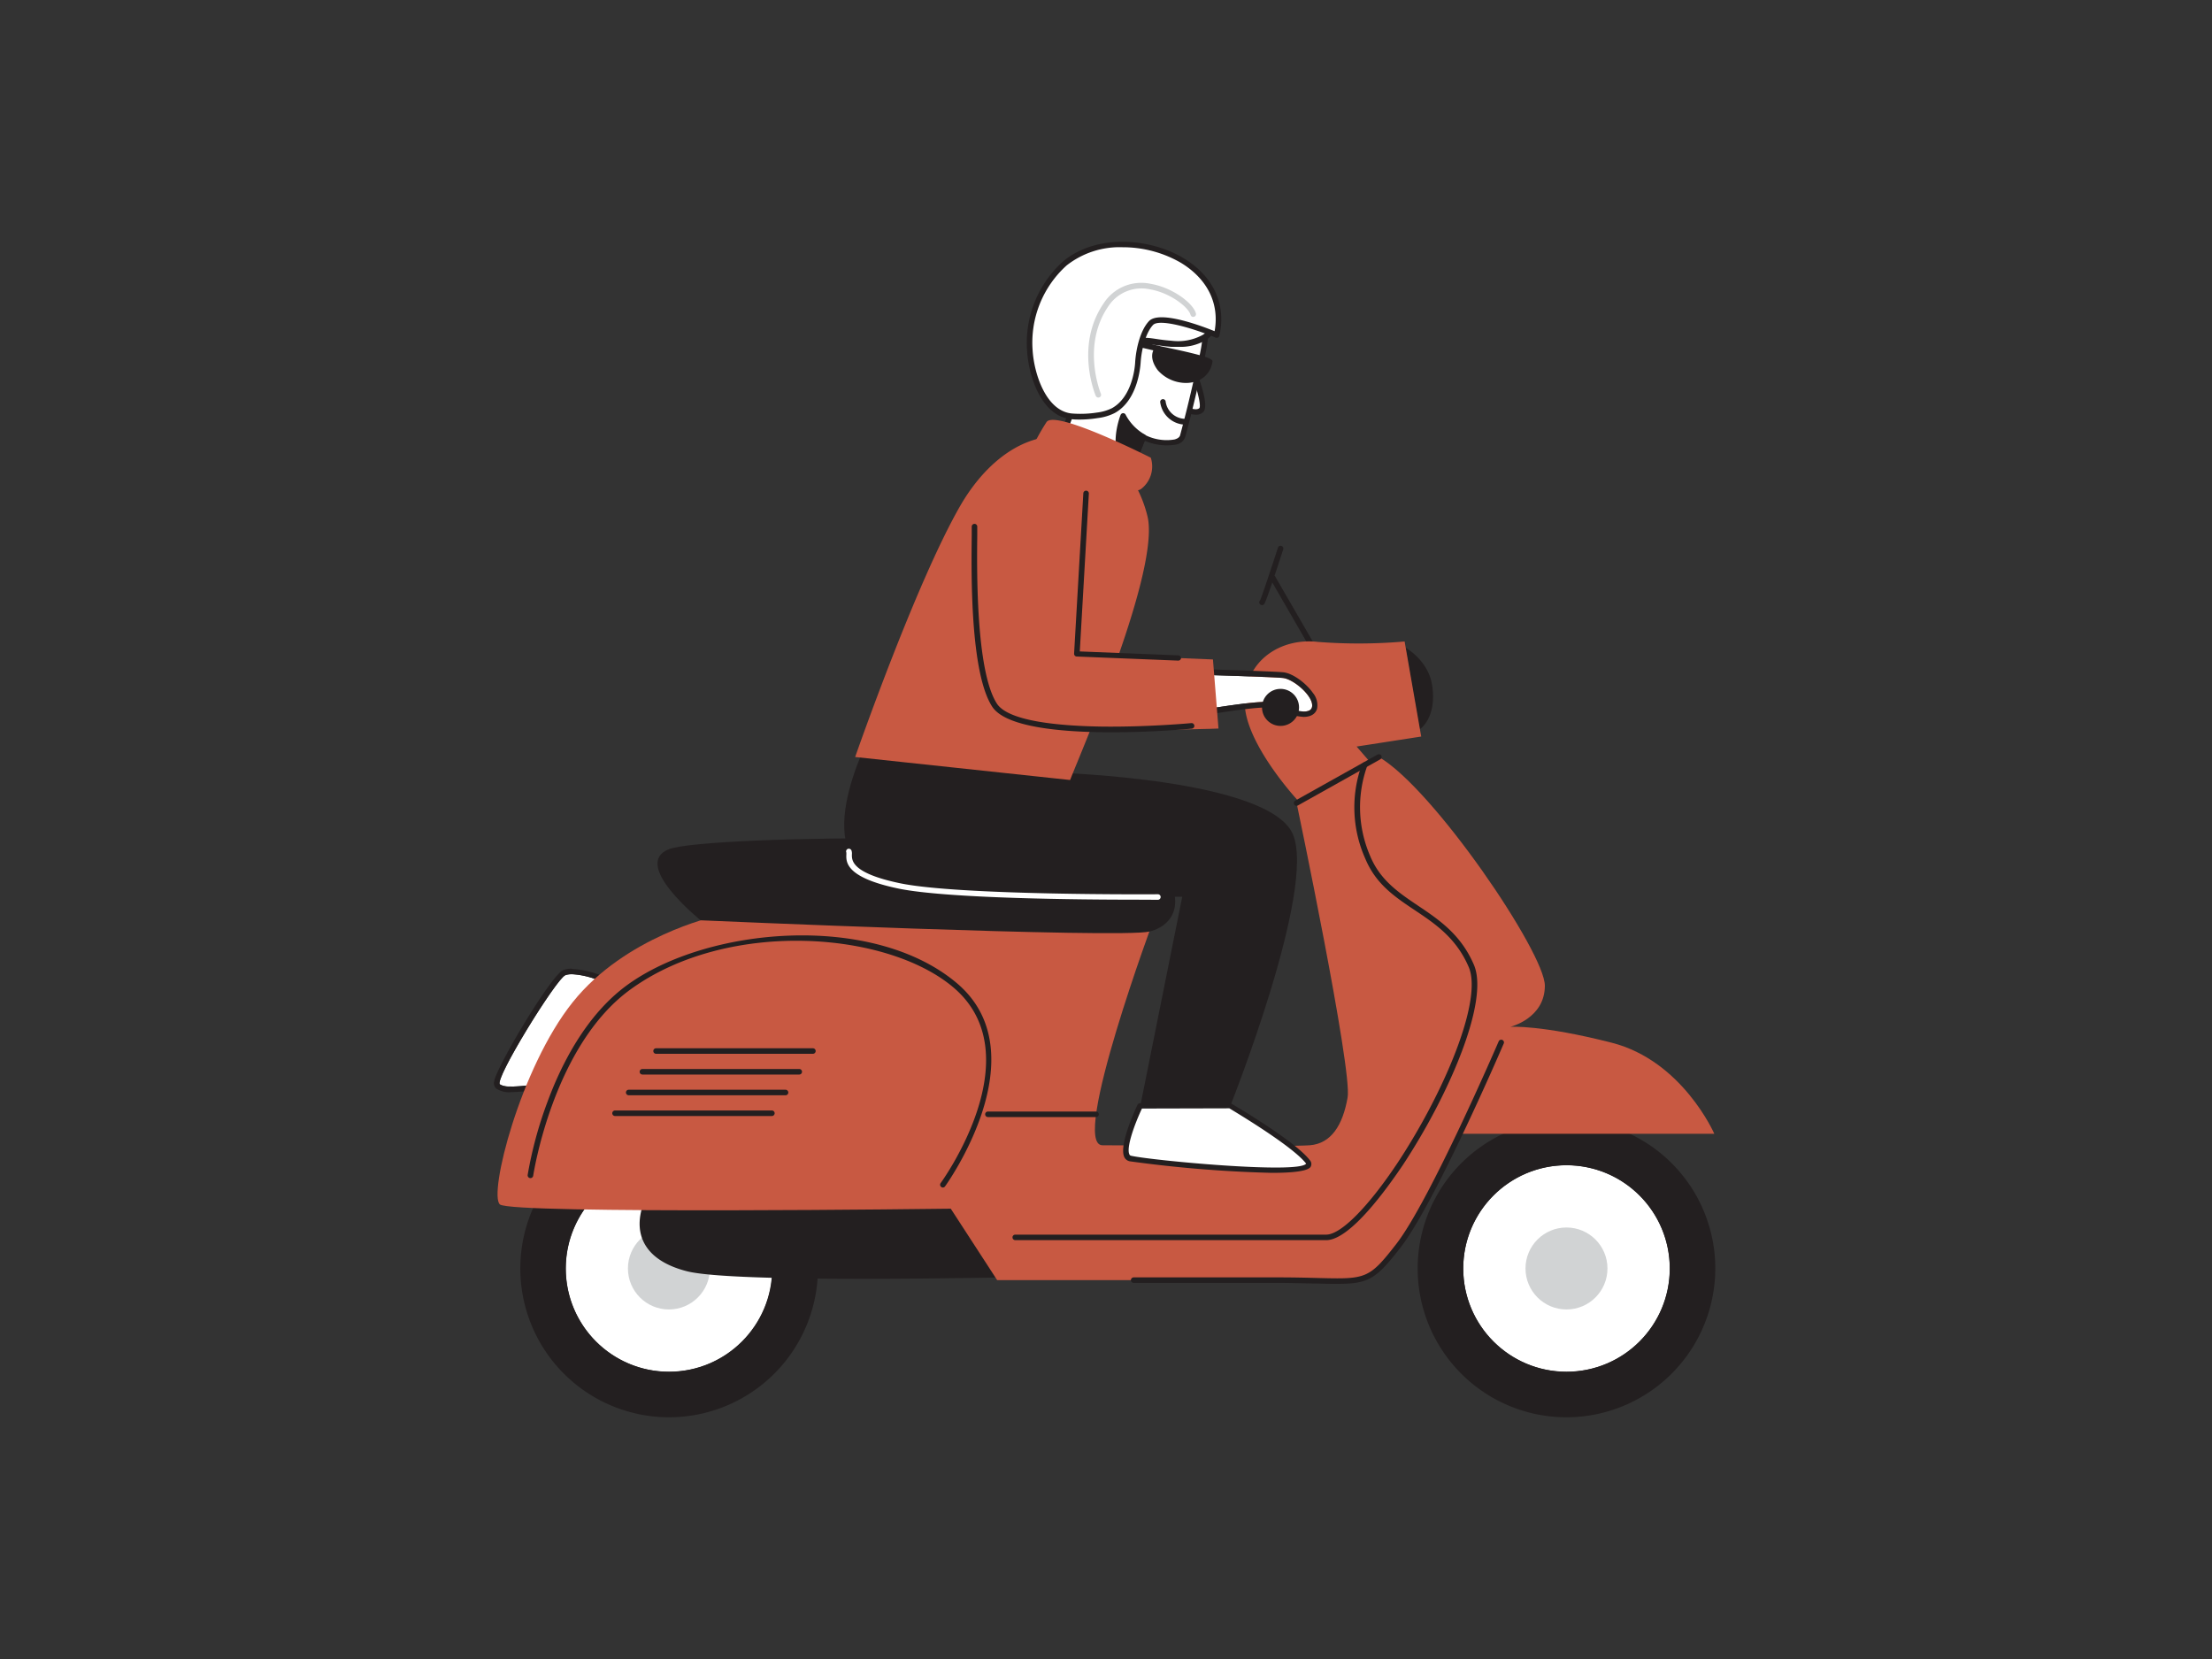 <svg xmlns="http://www.w3.org/2000/svg" viewBox="0 0 400 300"><rect x="0" y="0" width="400" height="300" fill="#333333" stroke="none"/><g id="_222_motorcycle_flatline" data-name="#222_motorcycle_flatline"><path d="M215.85,67.3s2.32,5.92,1.38,6.85-3.14-.3-3.14-.3" fill="#fff"/><path d="M216.24,75a5.62,5.62,0,0,1-2.39-.7.5.5,0,0,1-.2-.68.5.5,0,0,1,.68-.19c.61.33,2,.87,2.55.37.35-.43-.35-3.38-1.49-6.3a.5.5,0,0,1,.93-.37c.73,1.87,2.33,6.34,1.26,7.38A1.8,1.8,0,0,1,216.24,75Z" fill="#231f20"/><path d="M216.93,55.86c2.29,3.43.31,9-.52,12.76q-1.16,5.16-2.53,10.26c-.58,2.16-6.24,1-7.1.13l-5,12.66a35.59,35.59,0,0,1-6.62-4.15c-4.11-3.08-3.5-6.65-3.5-6.65,1.74-6.9,5.72-14.3,8.62-20.83a10.86,10.86,0,0,1,2.52-3.85,10.53,10.53,0,0,1,3.36-1.82c2.78-1,6-1.78,8.63-.39A5.67,5.67,0,0,1,216.93,55.86Z" fill="#fff"/><path d="M201.78,92.17a.63.63,0,0,1-.19,0,36.79,36.79,0,0,1-6.73-4.22c-4.3-3.23-3.72-7-3.7-7.13,1.33-5.24,3.86-10.64,6.32-15.86.81-1.74,1.61-3.44,2.34-5.09a11.22,11.22,0,0,1,2.65-4A11.24,11.24,0,0,1,206,53.9c2.43-.92,6-2,9-.37a6.29,6.29,0,0,1,2.33,2h0c2.05,3.08.91,7.63,0,11.28-.17.66-.33,1.28-.45,1.86-.77,3.43-1.62,6.9-2.53,10.29a2.11,2.11,0,0,1-1.67,1.43,10,10,0,0,1-5.68-.69l-4.77,12.11a.57.57,0,0,1-.27.28A.69.69,0,0,1,201.78,92.17Zm9.7-38.46a14.77,14.77,0,0,0-5.15,1.13,10.64,10.64,0,0,0-3.2,1.72,10.18,10.18,0,0,0-2.39,3.69c-.74,1.65-1.54,3.36-2.36,5.1C196,70.53,193.44,75.89,192.14,81c0,.09-.47,3.27,3.32,6.12a40.41,40.41,0,0,0,6,3.87l4.8-12.16a.49.49,0,0,1,.37-.31.51.51,0,0,1,.45.14,8.58,8.58,0,0,0,5.31.81q.83-.23,1-.72c.91-3.38,1.76-6.83,2.52-10.24.13-.59.29-1.23.46-1.89.86-3.47,1.94-7.78.14-10.48h0a5.23,5.23,0,0,0-2-1.72A6.51,6.51,0,0,0,211.48,53.71Z" fill="#231f20"/><path d="M214.35,76.29a4.14,4.14,0,0,1-4-3.56" fill="#fff"/><path d="M214.34,76.79a4.67,4.67,0,0,1-4.53-4,.5.5,0,0,1,.38-.6.49.49,0,0,1,.59.38,3.62,3.62,0,0,0,3.55,3.17.5.5,0,0,1,0,1Z" fill="#231f20"/><path d="M206.78,79a9.44,9.44,0,0,1-3.68-3.84s-2.7,7,1.47,9.43Z" fill="#231f20"/><path d="M204.57,85.1a.45.45,0,0,1-.25-.07c-4.48-2.66-1.8-9.74-1.68-10a.5.5,0,0,1,.93,0A8.89,8.89,0,0,0,207,78.57a.5.5,0,0,1,.22.62L205,84.78a.49.49,0,0,1-.31.29A.41.41,0,0,1,204.57,85.1Zm-1.34-8.65c-.5,1.84-1.13,5.54,1.11,7.38l1.82-4.61A10.74,10.74,0,0,1,203.23,76.45Z" fill="#231f20"/><path d="M218.74,65.45c.1-.47-9.36-2.43-9.36-2.43s-1.43,1.17.37,3.6S217.75,70.25,218.74,65.45Z" fill="#231f20"/><path d="M214.58,69.25a6.85,6.85,0,0,1-5.24-2.33c-2.05-2.78-.3-4.27-.28-4.28a.5.5,0,0,1,.42-.11c10,2.06,9.87,2.47,9.75,3h0a4.32,4.32,0,0,1-3.42,3.56A5.46,5.46,0,0,1,214.58,69.25Zm-5-5.68c-.22.34-.54,1.23.59,2.76a5.92,5.92,0,0,0,5.45,1.81,3.29,3.29,0,0,0,2.58-2.47C217.15,65.26,213.23,64.34,209.56,63.57Zm9.18,1.88h0Zm-.49-.1Z" fill="#231f20"/><line x1="209.38" y1="63.02" x2="205.9" y2="62.21" fill="#231f20"/><path d="M209.38,63.52h-.11l-3.48-.81a.5.5,0,1,1,.23-1l3.47.81a.5.5,0,0,1-.11,1Z" fill="#231f20"/><path d="M217.66,61.13a3.5,3.5,0,0,0,1.62-1.92,3.63,3.63,0,0,0-.41-2.57c-1.65-3.26-5.7-4.77-9.32-4.31a9.28,9.28,0,0,0-4.48,1.73c-1.76,1.35-4.09,5.55-1.33,7.12a7.46,7.46,0,0,0,3.22.44c1.64.1,3.26.43,4.9.55A9.68,9.68,0,0,0,217.66,61.13Z" fill="#fff"/><path d="M213.17,62.72c-.47,0-.92,0-1.35,0-.81-.06-1.62-.17-2.4-.27s-1.66-.23-2.49-.28l-.73,0a5.63,5.63,0,0,1-2.71-.48A2.91,2.91,0,0,1,202,59.2c-.14-2.1,1.53-4.57,2.8-5.53a9.7,9.7,0,0,1,4.72-1.84c4.14-.52,8.19,1.36,9.82,4.58a4.07,4.07,0,0,1,.45,2.93,4,4,0,0,1-1.84,2.22h0A9,9,0,0,1,213.17,62.72Zm-2.28-10a11.13,11.13,0,0,0-1.28.08,8.81,8.81,0,0,0-4.24,1.64c-1.08.83-2.51,3-2.4,4.67a1.88,1.88,0,0,0,1,1.62,4.88,4.88,0,0,0,2.22.35c.27,0,.53,0,.78,0,.86,0,1.73.16,2.56.28s1.56.2,2.34.26a9.3,9.3,0,0,0,5.51-1,3,3,0,0,0,1.4-1.63,3.13,3.13,0,0,0-.38-2.2A8.34,8.34,0,0,0,210.89,52.74Zm6.77,8.39h0Z" fill="#231f20"/><path d="M201.27,74.31l.2-.11c3-1.75,4.1-5.77,4.31-8.72.14-2.07.81-5.37,2.35-7,1.89-2,11.88,2.16,11.88,2.16,3.25-14.23-17.9-21-27.45-13a19.18,19.18,0,0,0-6.33,15.76c.27,4.33,2.5,11.52,7.66,11.9a20.54,20.54,0,0,0,4.57-.18A8.77,8.77,0,0,0,201.27,74.31Z" fill="#fff"/><path d="M195.38,75.87c-.51,0-1,0-1.52-.06-5.43-.39-7.84-7.6-8.13-12.36a19.81,19.81,0,0,1,6.5-16.17c6-5.05,15.8-4.25,21.85-.56,5.37,3.26,7.71,8.37,6.42,14a.48.48,0,0,1-.26.33.48.48,0,0,1-.42,0c-4-1.68-10.19-3.5-11.32-2.28-1.32,1.41-2.07,4.39-2.23,6.71-.1,1.58-.75,6.9-4.54,9.12l-.22.12a9.23,9.23,0,0,1-3,.88A20.82,20.82,0,0,1,195.38,75.87ZM203,44.71A15.49,15.49,0,0,0,192.88,48a18.79,18.79,0,0,0-6.15,15.35c.26,4.24,2.45,11.08,7.2,11.43a19.57,19.57,0,0,0,4.46-.18,8.34,8.34,0,0,0,2.65-.77h0l.18-.1c3.37-2,4-6.87,4.06-8.33.16-2.32.9-5.63,2.48-7.32,1.86-2,9.33.78,11.88,1.81.9-5-1.29-9.44-6.08-12.36A21,21,0,0,0,203,44.71Z" fill="#231f20"/><path d="M198.61,71.89a.51.51,0,0,1-.46-.31c-.16-.37-3.75-9.11,1.4-16.69a8.1,8.1,0,0,1,8.56-3.56c3.9.67,7.65,3.47,8.15,5.35a.5.5,0,0,1-.36.61.5.5,0,0,1-.61-.35c-.37-1.39-3.69-4-7.35-4.62a7.17,7.17,0,0,0-7.56,3.13c-4.85,7.13-1.34,15.66-1.31,15.74a.5.5,0,0,1-.26.66A.71.71,0,0,1,198.61,71.89Z" fill="#d1d3d4"/><path d="M237.94,118.45a.51.51,0,0,1-.44-.25l-7.73-13.39a.5.5,0,1,1,.86-.5l7.74,13.39a.49.49,0,0,1-.18.68A.47.47,0,0,1,237.94,118.45Z" fill="#231f20"/><path d="M228.22,109.42a.54.54,0,0,1-.36-.14.51.51,0,0,1,0-.71c.24-.42,2.11-6.07,3.23-9.52a.5.5,0,1,1,.95.31c-3.09,9.53-3.36,9.81-3.47,9.92A.52.52,0,0,1,228.22,109.42Z" fill="#231f20"/><path d="M254.15,117.1s4.15,2.32,4.83,6.8c.92,6-2.27,8-2.27,8Z" fill="#231f20"/><path d="M107.55,177s-3.69-1.3-5.32-.65S89.35,195.2,90.4,196.09s6.32,0,6.32,0Z" fill="#fff"/><path d="M103.41,176.17a15.43,15.43,0,0,1,4.14.83L96.72,196.09a30.3,30.3,0,0,1-4.22.4,3.69,3.69,0,0,1-2.1-.4c-1.05-.89,10.19-19.09,11.83-19.74a3.22,3.22,0,0,1,1.18-.18m0-1a4.16,4.16,0,0,0-1.55.25c-2.18.86-12,17.37-12.5,20.1a1.33,1.33,0,0,0,.39,1.33,4.19,4.19,0,0,0,2.75.64,32.36,32.36,0,0,0,4.39-.41l.47-.08.23-.42,10.83-19.09.59-1-1.13-.4a16.58,16.58,0,0,0-4.47-.88Z" fill="#231f20"/><circle cx="120.96" cy="229.38" r="26.41" fill="#231f20"/><path d="M121,256.29a26.91,26.91,0,1,1,26.91-26.91A26.94,26.94,0,0,1,121,256.29Zm0-52.82a25.91,25.91,0,1,0,25.91,25.91A25.94,25.94,0,0,0,121,203.47Z" fill="#231f20"/><circle cx="120.96" cy="229.38" r="18.67" fill="#fff"/><path d="M121,210.71a18.68,18.68,0,1,1-18.68,18.67A18.67,18.67,0,0,1,121,210.71m0-1a19.68,19.68,0,1,0,19.67,19.67A19.7,19.7,0,0,0,121,209.71Z" fill="#231f20"/><circle cx="120.96" cy="229.38" r="7.41" fill="#d1d3d4"/><path d="M128.37,206.25c-10.12,4.46-19.43,19.17-4.08,23.13,8.75,2.26,60.7,1,60.7,1l-11.8-21S138.22,201.9,128.37,206.25Z" fill="#231f20"/><path d="M156,231.25c-13.54,0-27.59-.28-31.83-1.38-6.62-1.71-8.26-5.23-8.48-7.89-.5-6.17,6-13.35,12.48-16.19h0c9.88-4.37,43.7,2.85,45.13,3.16a.51.51,0,0,1,.33.24l11.8,21a.55.55,0,0,1,0,.5.53.53,0,0,1-.43.25C183.91,230.93,170.24,231.25,156,231.25Zm-18-25.86c-4,0-7.34.37-9.47,1.31h0c-6,2.65-12.34,9.54-11.88,15.2.27,3.34,2.94,5.76,7.73,7,8,2.06,53,1.17,59.73,1l-11.28-20.05C170.58,209.4,151.12,205.39,138,205.39Zm-9.67.86h0Z" fill="#231f20"/><circle cx="283.27" cy="229.38" r="26.41" fill="#231f20"/><path d="M283.27,256.29a26.91,26.91,0,1,1,26.91-26.91A26.94,26.94,0,0,1,283.27,256.29Zm0-52.82a25.91,25.91,0,1,0,25.91,25.91A25.95,25.95,0,0,0,283.27,203.47Z" fill="#231f20"/><circle cx="283.27" cy="229.38" r="18.67" fill="#fff"/><path d="M283.27,210.71a18.68,18.68,0,1,1-18.67,18.67,18.67,18.67,0,0,1,18.67-18.67m0-1A19.68,19.68,0,1,0,303,229.38a19.7,19.7,0,0,0-19.68-19.67Z" fill="#231f20"/><circle cx="283.27" cy="229.38" r="7.41" fill="#d1d3d4"/><path d="M249.34,136.89l-14.87,8.33s10.11,48.19,9.22,53.25-3,8.33-6.84,8.63-31.54,0-37.49,0,9.46-41.35,9.46-41.35H129.15s-16.06,3.57-25.58,15.47S88.31,216,90.4,217.8s81.53.77,81.53.77l8.39,12.92H244c9.52,0,19.93-26.47,19.93-26.47H310s-5.75-13.19-18.54-16.46-18.35-2.88-18.35-2.88,6.25-1.49,6.25-7.44S259.16,142.54,249.34,136.89Z" fill="#c85942"/><path d="M126.7,166.42S114,156.23,121,153.55s82.15-3.27,87.86,2.38,4.23,11.23-1,12.52S126.7,166.42,126.7,166.42Z" fill="#231f20"/><path d="M236.55,146.56c-.6-.15-11.47-11.75-11.46-19.49s6.65-11.75,13.14-11A95.27,95.27,0,0,0,254,116l3,17.19L245.32,135l3.87,4.47Z" fill="#c85942"/><path d="M194.15,136.06c-1-.2-35.94-4.79-35.94-4.79s-12.42,22.16-.12,27,55.7,3.88,55.7,3.88L206.2,200h16.27s15.66-39.27,11.3-49.19-42.42-11.07-42.42-11.07Z" fill="#231f20"/><path d="M154.64,136.89s10.9-31.34,19-45.42c3.69-6.4,9.76-12.46,17.6-12.62,3.47-.07,6.41.42,9.07,2.73a22.57,22.57,0,0,1,7.2,11.82c2.27,9.65-11.87,42.17-14,47.65Z" fill="#c85942"/><path d="M216.32,122s13.68.4,15.67.6,5.75,3.48,5.25,5.31-5.66-.12-7.14-.85-14.56,1.61-14.56,1.61Z" fill="#fff"/><path d="M216.32,122s13.68.4,15.67.6,5.75,3.48,5.25,5.31c-.15.55-.73.76-1.5.76a16.51,16.51,0,0,1-5.64-1.61,3.13,3.13,0,0,0-1.17-.14c-3.61,0-13.39,1.75-13.39,1.75l.78-6.67m-.89-1-.11.91-.78,6.66-.16,1.34,1.33-.23c.1,0,9.74-1.74,13.22-1.74a3.62,3.62,0,0,1,.77,0,17.06,17.06,0,0,0,6,1.7c1.79,0,2.32-.94,2.47-1.5a3.46,3.46,0,0,0-.75-2.83c-1.14-1.66-3.57-3.56-5.37-3.74-2-.2-15.18-.58-15.74-.6l-.92,0Z" fill="#231f20"/><path d="M170.5,214.74a.46.46,0,0,1-.29-.1.5.5,0,0,1-.11-.7c.17-.23,16.8-23.17,2.26-35.42-12.12-10.21-40.87-12.3-58.37.42C100,189.07,96.46,212.37,96.42,212.61a.5.5,0,1,1-1-.15A72.56,72.56,0,0,1,99,199.25c2.44-6.63,6.93-15.68,14.41-21.12C128,167.52,157.85,165,173,177.76s-1.93,36.54-2.1,36.77A.49.49,0,0,1,170.5,214.74Z" fill="#231f20"/><path d="M198.2,202H178.65a.5.5,0,0,1-.5-.5.5.5,0,0,1,.5-.5H198.2a.5.5,0,0,1,.5.5A.5.5,0,0,1,198.2,202Z" fill="#231f20"/><path d="M239.82,224.26H183.59a.51.51,0,0,1-.5-.5.5.5,0,0,1,.5-.5h56.23c2.65,0,7.61-5,13-13.12,8.3-12.61,15.35-29.24,12.77-35.27-2.24-5.22-6-7.78-9.72-10.26s-7.09-4.76-9-9.38a22.7,22.7,0,0,1-.57-17.06.5.5,0,1,1,.91.41,22.16,22.16,0,0,0,.58,16.26c1.82,4.35,5.14,6.58,8.66,8.95,3.8,2.55,7.73,5.2,10.08,10.68,2.82,6.58-4.52,23.57-12.86,36.22C250.91,214.77,244.18,224.26,239.82,224.26Z" fill="#231f20"/><path d="M241.85,232.16c-1,0-2.23,0-3.62-.06-1.88,0-4.22-.11-7-.11H205a.5.5,0,0,1-.5-.5.51.51,0,0,1,.5-.5h26.18c2.83,0,5.18.06,7.07.11,8.76.22,9.28.23,14.22-6.12,6.11-7.85,18.39-36.33,18.52-36.62a.5.5,0,1,1,.91.4c-.5,1.17-12.46,28.88-18.64,36.83C248.84,231.29,247.49,232.16,241.85,232.16Z" fill="#231f20"/><path d="M206.2,200s-4.31,8.92-1.78,9.52,34.68,4.05,32.13.63S222.47,200,222.47,200Z" fill="#fff"/><path d="M230,212.09A228.2,228.2,0,0,1,204.3,210a1.38,1.38,0,0,1-1-.78c-1-2.18,2.05-8.7,2.4-9.44a.51.51,0,0,1,.45-.28h16.27a.45.45,0,0,1,.25.07c.47.27,11.64,6.82,14.23,10.28A1,1,0,0,1,237,211C236.5,211.79,233.74,212.09,230,212.09Zm-23.5-11.63c-1.25,2.65-2.88,7-2.27,8.29a.39.39,0,0,0,.28.24c3.46.82,30.35,3.36,31.68,1.43-2.39-3.13-12.67-9.25-13.88-10Z" fill="#231f20"/><path d="M196.53,91.25l-1.82,27,24.63,1,1,12.49s-33.51,1.5-40.46-4.21S177.49,94,181.26,90.06,197.11,82.78,196.53,91.25Z" fill="#c85942"/><path d="M147,190.56H118.64a.5.5,0,1,1,0-1H147a.5.5,0,0,1,0,1Z" fill="#231f20"/><path d="M144.53,194.31H116.17a.5.5,0,0,1,0-1h28.36a.5.5,0,1,1,0,1Z" fill="#231f20"/><path d="M142.05,198.06H113.69a.51.51,0,0,1-.5-.5.5.5,0,0,1,.5-.5h28.36a.5.5,0,0,1,.5.5A.5.5,0,0,1,142.05,198.06Z" fill="#231f20"/><path d="M139.58,201.81H111.22a.5.5,0,0,1-.5-.5.5.5,0,0,1,.5-.5h28.36a.5.5,0,0,1,.5.5A.5.5,0,0,1,139.58,201.81Z" fill="#231f20"/><path d="M234.47,145.72a.49.49,0,0,1-.44-.26.5.5,0,0,1,.19-.68l14.88-8.33a.51.51,0,0,1,.68.19.5.5,0,0,1-.2.68l-14.87,8.33A.44.44,0,0,1,234.47,145.72Z" fill="#231f20"/><circle cx="231.56" cy="127.92" r="3.35" fill="#231f20"/><path d="M213.05,119.46h0l-18.34-.74a.48.48,0,0,1-.35-.16.53.53,0,0,1-.13-.36l1.67-29a.5.5,0,1,1,1,.06l-1.64,28.54,17.83.71a.51.51,0,0,1,.48.52A.5.5,0,0,1,213.05,119.46Z" fill="#231f20"/><path d="M201,132.42c-8.95,0-19.16-.88-21.59-4.65-4-6.2-3.77-24.21-3.69-31,0-.65,0-1.17,0-1.54a.5.5,0,1,1,1,0c0,.37,0,.9,0,1.55-.07,6.06-.28,24.49,3.54,30.44,1.67,2.6,8.25,4,19,4.17,8.25.1,16.09-.62,16.17-.63a.5.5,0,1,1,.09,1C215,131.82,208.45,132.42,201,132.42Z" fill="#231f20"/><path d="M208.1,82.77S190.83,74,189.25,76.32A40.55,40.55,0,0,0,186.18,82s17.43,8.73,20.26,6.35A5.14,5.14,0,0,0,208.1,82.77Z" fill="#c85942"/><path d="M205.33,162.69c-9.71,0-34-.19-42.82-2-9.63-2-9.52-4.83-9.46-6.19,0-.12,0-.27,0-.32a.5.5,0,0,1,.23-.66.52.52,0,0,1,.68.24,1.68,1.68,0,0,1,.09.78c0,1-.14,3.33,8.66,5.17,10.8,2.26,46.31,2,46.67,2a.49.49,0,0,1,.5.5.5.5,0,0,1-.5.5Z" fill="#fff"/></g></svg>